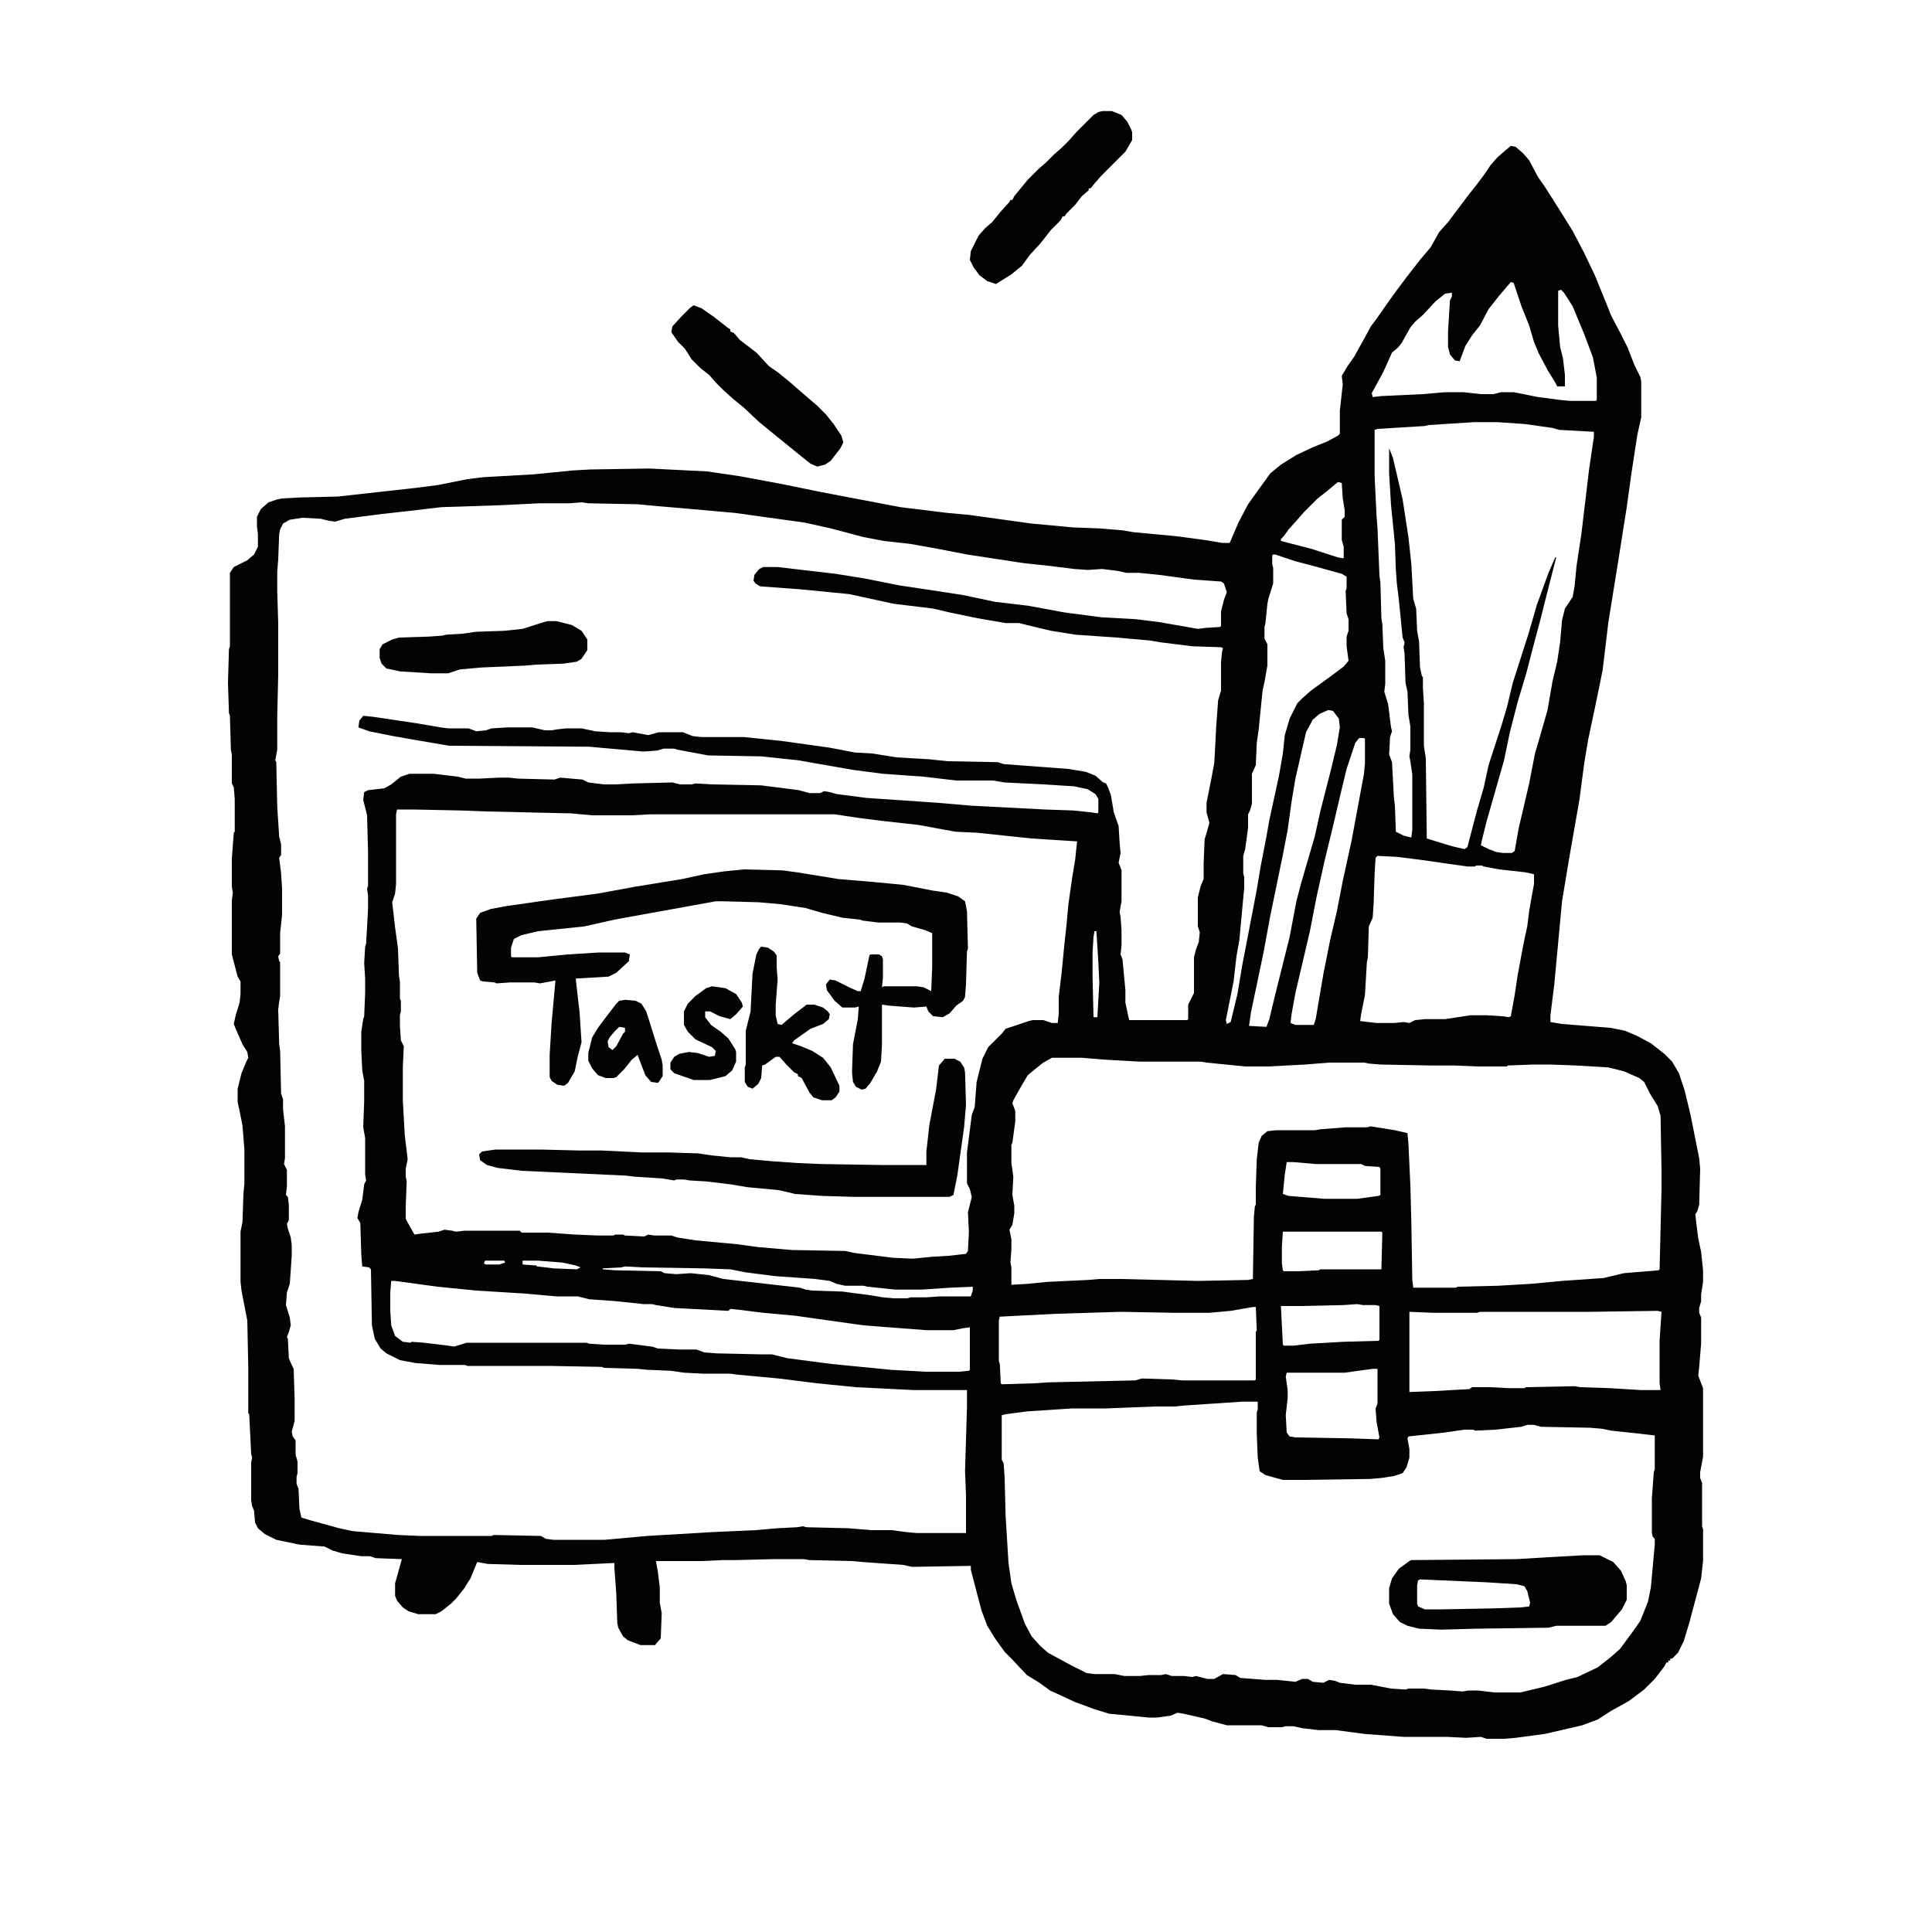<?xml version="1.0" encoding="UTF-8"?>
<svg version="1.1" viewBox="0 0 2000 2000" width="1280" height="1280" xmlns="http://www.w3.org/2000/svg">
<path transform="translate(1564,151)" d="m0 0 5 1 8 7 6 7 9 17 7 10 14 22 15 24 12 23 11 23 11 27 6 15 10 19 7 14 7 18 6 12 1 5v37l-4 18-6 39-5 36-9 57-10 62-6 50-8 39-7 33-4 24-5 38-10 57-8 48-8 86-4 32v7l12 2 50 4 15 3 12 5 15 8 14 11 8 8 7 12 6 18 6 25 9 45 1 11-1 37-2 7-2 3 1 9 2 16 3 14 2 19v12l-2 13v7l-2 7v5l2 5v27l-2 24-1 9 5 13v71l-3 16v6l2 5v45l1 3v33l-2 18-12 45-6 20-6 12-6 6h-2v2h-2v2h-2l-2 4-10 13-11 11-16 12-18 10-14 9-16 6-39 9-30 4-12 1h-18l-6-2-15 1-20-1h-45l-40-3-23-3-7-1h-18l-17-2-9-2h-8l-4 1h-14l-7-2h-36l-15-4-8-3-22-5-6-1-7 3-14 2h-9l-41-4-16-5-19-7-26-12-11-8-13-8-16-17-7-7-10-14-8-13-6-16-5-19-6-23v-4l-61 1-9-2-42-3-11-1-44-1-6-1h-31l-39 1h-14l-22 1h-47l2 11 2 16v16l2 11-1 26-6 7h-15l-13-5-5-4-5-9-1-5-1-30-2-27v-5l-42 2h-55l-34-1-11-2-7 17-7 11-8 10-5 5-10 8-6 3h-18l-10-3-6-4-6-7-2-5v-13l7-25-27-1-6-2h-9l-20-3-10-3-8-4-26-2-24-5-12-6-7-6-3-6-1-12-2-5-1-6v-39l1-5-1-4-2-41-1-1v-48l-1-48-6-31-1-9v-52l2-10 1-29 1-11v-35l-2-25-3-15-2-9v-14l4-16 5-12 2-4-1-6-5-8-7-16-2-5 2-9 4-13 1-9v-13l-3-5-6-23v-56l1-8-1-6v-29l2-27 1-1v-34l-1-12-2-4v-30l-1-5-1-35-1-3-1-31 1-35 1-3v-76l4-6 14-7 7-6 4-8v-13l-1-8v-10l4-8 8-7 9-3 5-1 18-1 40-1 81-9 23-3 30-6 16-2 53-3 40-4 18-1 61-1 60 3 34 5 43 8 39 8 84 16 49 6 22 2 65 9 43 4 27 1 24 2 12 2 43 4 30 4 18 3h8l9-21 10-19 10-14 13-18 11-9 16-10 17-8 15-6 11-6 2-2v-24l3-27-1-9 6-10 7-10 10-18 7-13 6-8 14-20 8-11 9-12 14-18 11-13 9-16 9-10 21-28 8-10 9-12 6-9 7-8 8-7zm0 141-12 14-11 14-9 17-8 10-7 11-6 16-5-1-5-6-2-8v-16l2-32 2-4v-4l-7 1-10 8-13 14-8 7-5 6-9 16-4 5-6 5-9 20-12 22 1 4 9-1 43-2 23-2h19l18 2h13l8-2h13l25 5 23 3 10 1h27l1-1v-23l-4-21-9-24-12-29-9-14-3-3-3 1v36l2 22 3 12 2 17v12h-8l-2-4-8-13-9-17-5-12-5-17-8-20-8-24zm-38 145-47 3-4 1-49 3-3 1v48l2 41 1 13 2 49 1 7 1 37 1 6 1 25 2 13v24l-1 8 4 13 3 24 1 4-2 6-1 18 3 8 2 37 1 8 1 27 8 4 8 2 1-8v-57l-2-14-1-5 1-7v-24l-2-12-1-24-2-9-1-30-1-7 1-5-2-5-4-40-2-16-1-14-1-27-4-40-2-33v-26l4 10 10 43 6 39 3 28 2 36 3 10 1 23 2 11 1 27 2 9 1 1v11l1 16v44l2 13 1 83 26 8 13 3 3-2 10-38 7-24 5-23 13-40 6-20 6-25 16-50 9-31 12-33 7-16h1l-11 43-5 20-8 30-7 27-9 30-8 31-6 29-18 63-5 20-1 5 8 4 8 3 7 1h9l3-2 4-23 11-47 6-31 5-17 8-28 5-29 5-21 3-20 2-23 3-12 8-12 2-11 2-21 5-33 8-67 5-34v-5l-36-2-7-2-28-4-29-2zm-141 62-12 10-9 7-14 14-7 8-9 10-5 7-3 3v2l31 8 28 9 6 1v-12l-2-7v-21l3-3v-7l-2-12-1-16zm-783 21-13 1h-30l-41 2-61 2-34 4-27 3-39 5-10 3-7-1-8-2-19-1-13 2-7 4-3 6-1 5-1 26-1 13v20l1 33v54l-1 42v35l-2 11 1 2 1 46 2 31 2 8v11l-2 3 2 16 1 16v27l-2 19v21l-2 3 1 5 1 1v35l-1 6-1 8 1 36 1 7 1 44 2 6v10l2 18v33l-1 6 3 6v17l-1 9 2 2 1 8v16l-2 4 1 5 3 9 1 8v11l-2 29-3 9-1 13 4 13 1 8-2 7-2 5 1 2 1 20 3 7 2 4 1 31v23l-3 11 1 5 3 4v15l2 7v12l-1 4v7l2 5 1 21 2 9 10 3 29 8 14 3 47 4 23 1h74l2-1 49 1 5 3 8 1h53l44-4 68-4 44-2 23-2 20-1 6-1 4 1 43 1 24 2h21l15 2 11 1h51v-39l-1-25 2-66v-18h-55l-60-3-40-4-40-5-43-4-7-1h-29l-19-1-14-2-24-1-10-1-35-1-2-1-54-1h-85l-3-1h-26l-25-2-16-3-14-7-6-5-6-10-3-14-1-58-2-2-7-1-1-12-1-33-3-5 1-6 4-13 2-16 2-4-1-6v-38l-2-11 1-27v-21l-2-11-1-21v-19l2-13 1-3 1-24v-15l-1-16 1-17 1-3 2-36v-14l-1-7 1-3v-35l-1-38-4-16 1-8 4-2 17-2 7-4 10-8 9-3h25l25 3 8 2h15l19-1h11l9 1 38 1 6-2 23 2 6 3 16 2h12l19-1 40-1 8 2h12l4-1 17 1 51 1 39 5 11 3h11l4-2 6 1 7 2 31 4 73 5 35 3 77 4 29 1 19 2 6 1 1-1v-14l-3-5-8-5-14-3-32-2-40-2-12-2h-38l-34-4-42-3-31-4-57-10-38-4-55-1-32-6-3-1h-11l-7 2-14 1-45-4-11-1-145-1-41-7-17-3-25-5-11-4 1-7 4-5 10 1 47 7 23 4 8 1h21l8 3 10-1 6-2 16-1h26l13 3h7l6-1 9-1h16l14 3 15 1h12l8 1 4-1 16 3 11-3h25l10 4 9 1h44l39 4 50 7 26 5 18 1 25 4 34 2 19 2 52 1 6 2 67 5 18 3 10 4 8 7 3 1 2 4 3 8 3 18 5 14 1 17 1 11-2 10 3 8v32l-2 11 1 5 1 14v16l-1 9 2 5 3 32v13l3 14 1 4h60l1-1v-15l6-12v-37l2-8 3-8 1-10-2-6v-30l3-12 3-7v-16l1-25 5-17-3-11v-10l5-25 3-16 1-18 1-20 2-27 3-10v-30l1-10 1-4-2-1-30-1-32-4-12-2-34-3-43-3-25-4-25-6-8-2h-14l-29-5-29-6-17-4-41-5-46-10-51-5-41-3-5-3-2-3 1-6 5-6 4-2h15l60 7 31 5 35 7 40 6 26 4 33 7 34 4 38 7 38 5 36 2 24 3 40 7 8-1 15-1 1-1v-15l3-12 3-8-3-9-3-2-28-2-37-5-20-2h-13l-9-2-16-2-15 1-14-1-24-3-28-3-59-9-31-6-28-5-27-3-21-4-34-9-27-6-72-10-56-5-24-2-21-2-51-1zm716 54-1 1v9l1 4v16l-5 16-1 5-2 20-1 4v12l3 6v22l-3 17-2 9-4 40-2 14-1 23-4 9v31l-2 7-2 4v14l-3 22-2 7v18l1 4v11l-5 54-3 17-3 26-8 40 1 4 4-2 7-29 5-30 6-31 9-47 4-24 6-31 3-17 10-46 4-23 2-19 5-17 8-16 5-5 9-8 22-16 12-9 5-6-2-15v-10l2-6v-12l-2-6-1-23 1-3v-12l-5-3-29-8-19-5-21-7zm57 161-9 4-7 6-7 13-11 48-4 24-4 29-5 26-13 63-7 38-13 62-2 14 18 1 3-8 6-25 15-60 7-37 5-19 14-48 6-27 11-43 6-25 3-18-1-9-6-8zm32 29-4 5-9 27-7 29-7 30-9 37-8 36-7 36-15 64-4 22-1 9 5 2h19l2-6 8-47 7-35 7-30 6-31 9-41 13-70 1-11v-25l-1-1zm-996 74-1 5v72l-1 10-3 9 3 26 3 22 1 28 1 6v18l1 2v11l-1 4v11l1 15 3 6-1 22v34l2 36 3 25-2 10v8l1 5-1 26v13l4 7 5 9 7-1 18-2 6-2 8 1 4 1 9-1h57l2 2h27l28 2 24 1h16l2-1h8l2 1 20 1 4-2 6 1h18l6 2 19 3 43 4 22 3 35 3 55 1 9 2 40 5 21 1 20-2 17-1 18-2 2-3 1-20-1-20 4-16-2-8-3-6v-32l5-39 3-8 2-26 6-24 6-12 14-14 4-5 24-8 4-1h11l9 3h6l1-10v-17l3-25 3-31 2-18 2-22 4-28 3-18 2-19-47-3-57-6-22-1-38-7-36-4-24-3-27-4h-191l-19 1h-41l-22-2-88-2-26-1-49-1zm1015 48-2 2-1 16-1 31-1 15-4 9-1 32-1 5-2 34-4 20-1 7 17 2h18l10-1 6 1 6-3 10-1h21l26-4h17l16 1 7 1 2-1 4-22 3-20 5-27 3-15 2-9 2-16 3-17 2-11v-10l-9-2-27-3-16-3-2-1h-6l-1 1h-8l-49-7-24-3zm-293 78-1 6-1 16v24l1 43h4l2-36-1-21-2-32zm-44 131-9 5-10 8-6 5-6 10-9 16-1 3 3 8v11l-3 22-1 2v19l2 14-1 19 2 11v8l-2 12-3 5 2 10v10l-1 14 1 5v18l17-1 20-2 42-2 12-1h23l79 2 52-1 5-1 1-64 1-11 1-2v-18l1-29 2-17 3-7 6-5 9-1h40l6-1 26-2h22l4-1 25 4 13 3 1 11 2 43 1 37 1 61 1 8h44l2-1 42-1 34-2 32-3 43-3 21-5 36-3 1-1 2-83v-19l-1-57-3-10-8-13-6-12-5-4-16-7-16-4-33-2-27-1h-18l-26 1-1 1h-30l-25-1h-23l-53-1-12-1-5-1h-36l-25 2-38 2h-24l-40-4-6-1h-63l-36-2-24-2zm243 108-2 13-2 20 6 2 37 3h34l22-3 2-1v-27l-1-2-15-1-4-2h-47l-23-2zm-4 72-1 16v17l1 7 1 1h14l22-1 2-1h63l1-38-1-1zm-826 30-1 3 2 1h14l6-2-1-2zm39 0v4l14 1 1 1 17 2 24 1 4-2-5-2-14-3-25-2zm106 6-4 1-19 1v1l13 1 47 1 4 2 12 1 15-1 19 2 15 4 79 9 6 2 7 1 31 1 30 4 12 2 11 1h14l4-1h16l14-1h32l2-6v-4l-23 1-30 2h-27l-29-3-4-1h-19l-9-2-7-3-15-2-42-3-31-4-15-3-28-1-63-1zm-242 15-1 12v19l1 15 4 11 8 6 8 1 1-1 13 1 25 3 6 1 13-4h124l3 1 15 1h22l4-1 24 3 6 2 22 1h18l8 3 13 1 45 1h12l16 4 46 6 61 6 36 2h35l10-1 1-1v-44l-7 1-10 2h-28l-65-5-50-7-21-3-33-3-24-3-10-1-2 2-56-3-19-3-4-1h-9l-28-3-28-2-12-3h-22l-34-3-49-3-40-4-44-6zm1e3 24-14 1-44 1h-21l2 40 1 1h10l17-2 35-2 36-1 1-1v-35l-4-1h-13zm311 7-71 1h-113l-3 1h-45l-25-1v83l26-1 36-2 3-2h19l18 1h17l2-1 50-1 6 1 30 1 33 2h20l-1-7v-44l2-30zm-419-4-23 4-22 2h-37l-55-1-66 2-59 3-1 4v42l1 3 1 20 1 1 33-1 15-1 90-2 7-2 31 1 11 1h75l1-1v-49l1-2-1-24zm124 64-29 4h-60l-1 4 2 14v8l-2 18 1 18 3 4 6 1 58 1 28 1 1-2-3-16-1-14 2-5v-36zm-135 34-60 4-10 1h-20l-51 2h-35l-46 3-23 3-4 1v46l2 4 1 15 1 39 3 49 3 21 5 17 9 25 7 13 9 10 8 7 24 13 16 8 8 1h21l10 2h16l9-1h13l5-1 6 2h13l8 1 4-1 12 3h7l9-5 13 1 5 3 26 2h12l19 2 7-3h6l5 3 11 1 6-3 6 1 5 2 16 2h16l21 4 15 1 3-1h16l8 1 19 1 13 1 6-1h10l17 2h27l25-6 22-7 12-3 21-10 14-11 9-8 14-19 7-10 8-20 3-15 4-44v-6l-2-2-1-4v-36l2-27 1-3v-35l-17-2-28-3-10-2-12-1-51-1-7-2h-7l-6 2-27 3-21 1-2-1h-9l-21 3-37 4-1 2 2 11v9l-3 10-4 6-9 3-13 2-12 1-69 1h-21l-18-5-6-4-2-14-1-25v-22l1-3v-8z" fill="#030303"/>
<path transform="translate(770,900)" d="m0 0 40 1 15 2 43 7 36 3 31 3 31 6 14 2 12 4 7 5 2 10 1 39-1 3-1 34-1 13-2 4-7 5-7 8-7 4-10-1-5-5-2-5-13 1-26-2-7-1v42l-1 17-4 10-7 12-5 6-4 1-6-3-3-5-1-10 1-29 5-26 1-13-4 1h-13l-8-7-8-11-1-6 4-5 6 1 16 8 7 3h3l4-13 5-24 1-1h9l3 2 1 3v19l-1 10 2-1h34l7 1 8 4 1-25v-35l-7-3-14-4-5-3-7-1h-23l-16-2-3-1-18-2-21-5-17-5-26-4-23-2-37-1h-7l-105 19-31 7-48 5-17 4-8 4-3 9v9l1 1h27l31-3 32-2h27l5 2-1 7-13 12-8 4-34 2 2 18 2 17 2 31-4 15-3 15-7 12-4 3-7-1-6-4-2-4v-23l2-33 4-44-16 3-6-1h-25l-14 1-2-1-12-1-3-1-3-8-1-56 4-6 11-4 16-3 49-7 46-6 38-7 49-8 23-5 21-3z" fill="#040404"/>
<path transform="translate(978,1096)" d="m0 0h10l6 3 4 6 1 5 1 34-2 23-7 50-4 20-4 2h-99l-33-1-28-2-8-2-9-2-32-3-18-3-25-3-17-1-6-1h-8l-2 1-12-2-30-2-8-1-108-5-25-3-11-3-7-5-1-6 3-3 14-2h47l40 1h23l41 2h28l31 1 13 2 20 2h11l9 2 22 2 28 2 24 1 62 1h47v-14l3-27 3-16 4-21 3-25z" fill="#040404"/>
<path transform="translate(1639,1610)" d="m0 0h17l14 7 8 9 5 11 1 4v15l-5 10-11 13-6 4h-51l-8 2-74 1-37 1-23-1-12-3-8-4-7-8-4-11v-16l3-10 7-10 11-8 2-1 109-1 33-2zm-169 25-2 1-1 5v19l1 3 7 3h18l52-1 29-1 9-1 1-4-3-12-3-5-8-2-31-2z" fill="#020202"/>
<path transform="translate(1141,115)" d="m0 0h10l10 4 6 7 4 8 1 3v8l-7 12-25 25-7 8-4 5h-2v2l-7 6-7 9-9 9-2 3h-2l-2 4-10 10-11 14-11 12-8 11-11 9-16 10-9-3-8-6-6-8-4-8 1-9 8-16 7-8 7-6 9-11 9-10 1-2h2l2-4 14-17 11-11 8-7 8-8 8-7 8-8 7-8 18-18 5-3z" fill="#020202"/>
<path transform="translate(718,316)" d="m0 0 8 3 13 9 14 11 3 2v2l4 2 6 7 17 13 13 14 10 7 11 9 15 13 14 12 9 9 8 10 8 12 2 7-3 6-10 13-6 4-8 2-7-3-10-8-32-26-11-9-16-15-11-9-10-9-8-8-7-8-9-7-9-9-7-11-7-7-7-10 1-6 9-10 9-9z" fill="#020202"/>
<path transform="translate(567,643)" d="m0 0h9l16 4 10 6 6 9v11l-6 9-5 3-14 2-28 1-11 1-46 2-22 2-12 4h-18l-32-2-14-3-5-5-2-6v-9l3-5 10-5 7-2 31-1 14-1 4-1 17-1 14-2 29-1 19-2 22-7z" fill="#030303"/>
<path transform="translate(788,980)" d="m0 0 7 1 6 4 3 4v12l1 13-2 26v11l2 9 4 1 13-11 13-10h8l9 3 5 4 2 3-1 5-6 5-13 5-17 12-2 3 9 3 12 5 11 7 8 10 9 19v6l-4 6-4 3h-10l-9-3-4-5-6-11-2-4-4-2v-2l-4-2-8-8-7-8h-4l-11 8-3 1-1 13-3 6-6 5-5-2-3-5v-15l1-3v-35l5-20 2-39 4-20 3-6z" fill="#040404"/>
<path transform="translate(647,1035)" d="m0 0 11 1 6 3 5 8 6 19 5 16 5 15 1 6v11l-4 6-1 1-7-1-6-7-8-21-6 5-8 10-8 8-3 1h-8l-8-3-6-7-4-8v-8l4-16 6-10 9-12 10-13 3-3zm-6 28-5 5-5 6-2 4 1 6 4 3 4-4 7-13 2-2v-4z" fill="#040404"/>
<path transform="translate(737,1021)" d="m0 0 14 2 11 6 6 9 1 4-7 8-6 5-11-3-10-5h-5v6l6 8 10 7 8 7 7 11 1 3v10l-4 9-7 6-16 4h-17l-20-7-4-4v-7l4-6 5-3 10-2 9 1 12 4 6-1 1-5-4-4-17-8-8-8-4-7v-14l4-8 8-8 11-8z" fill="#040404"/>
</svg>
